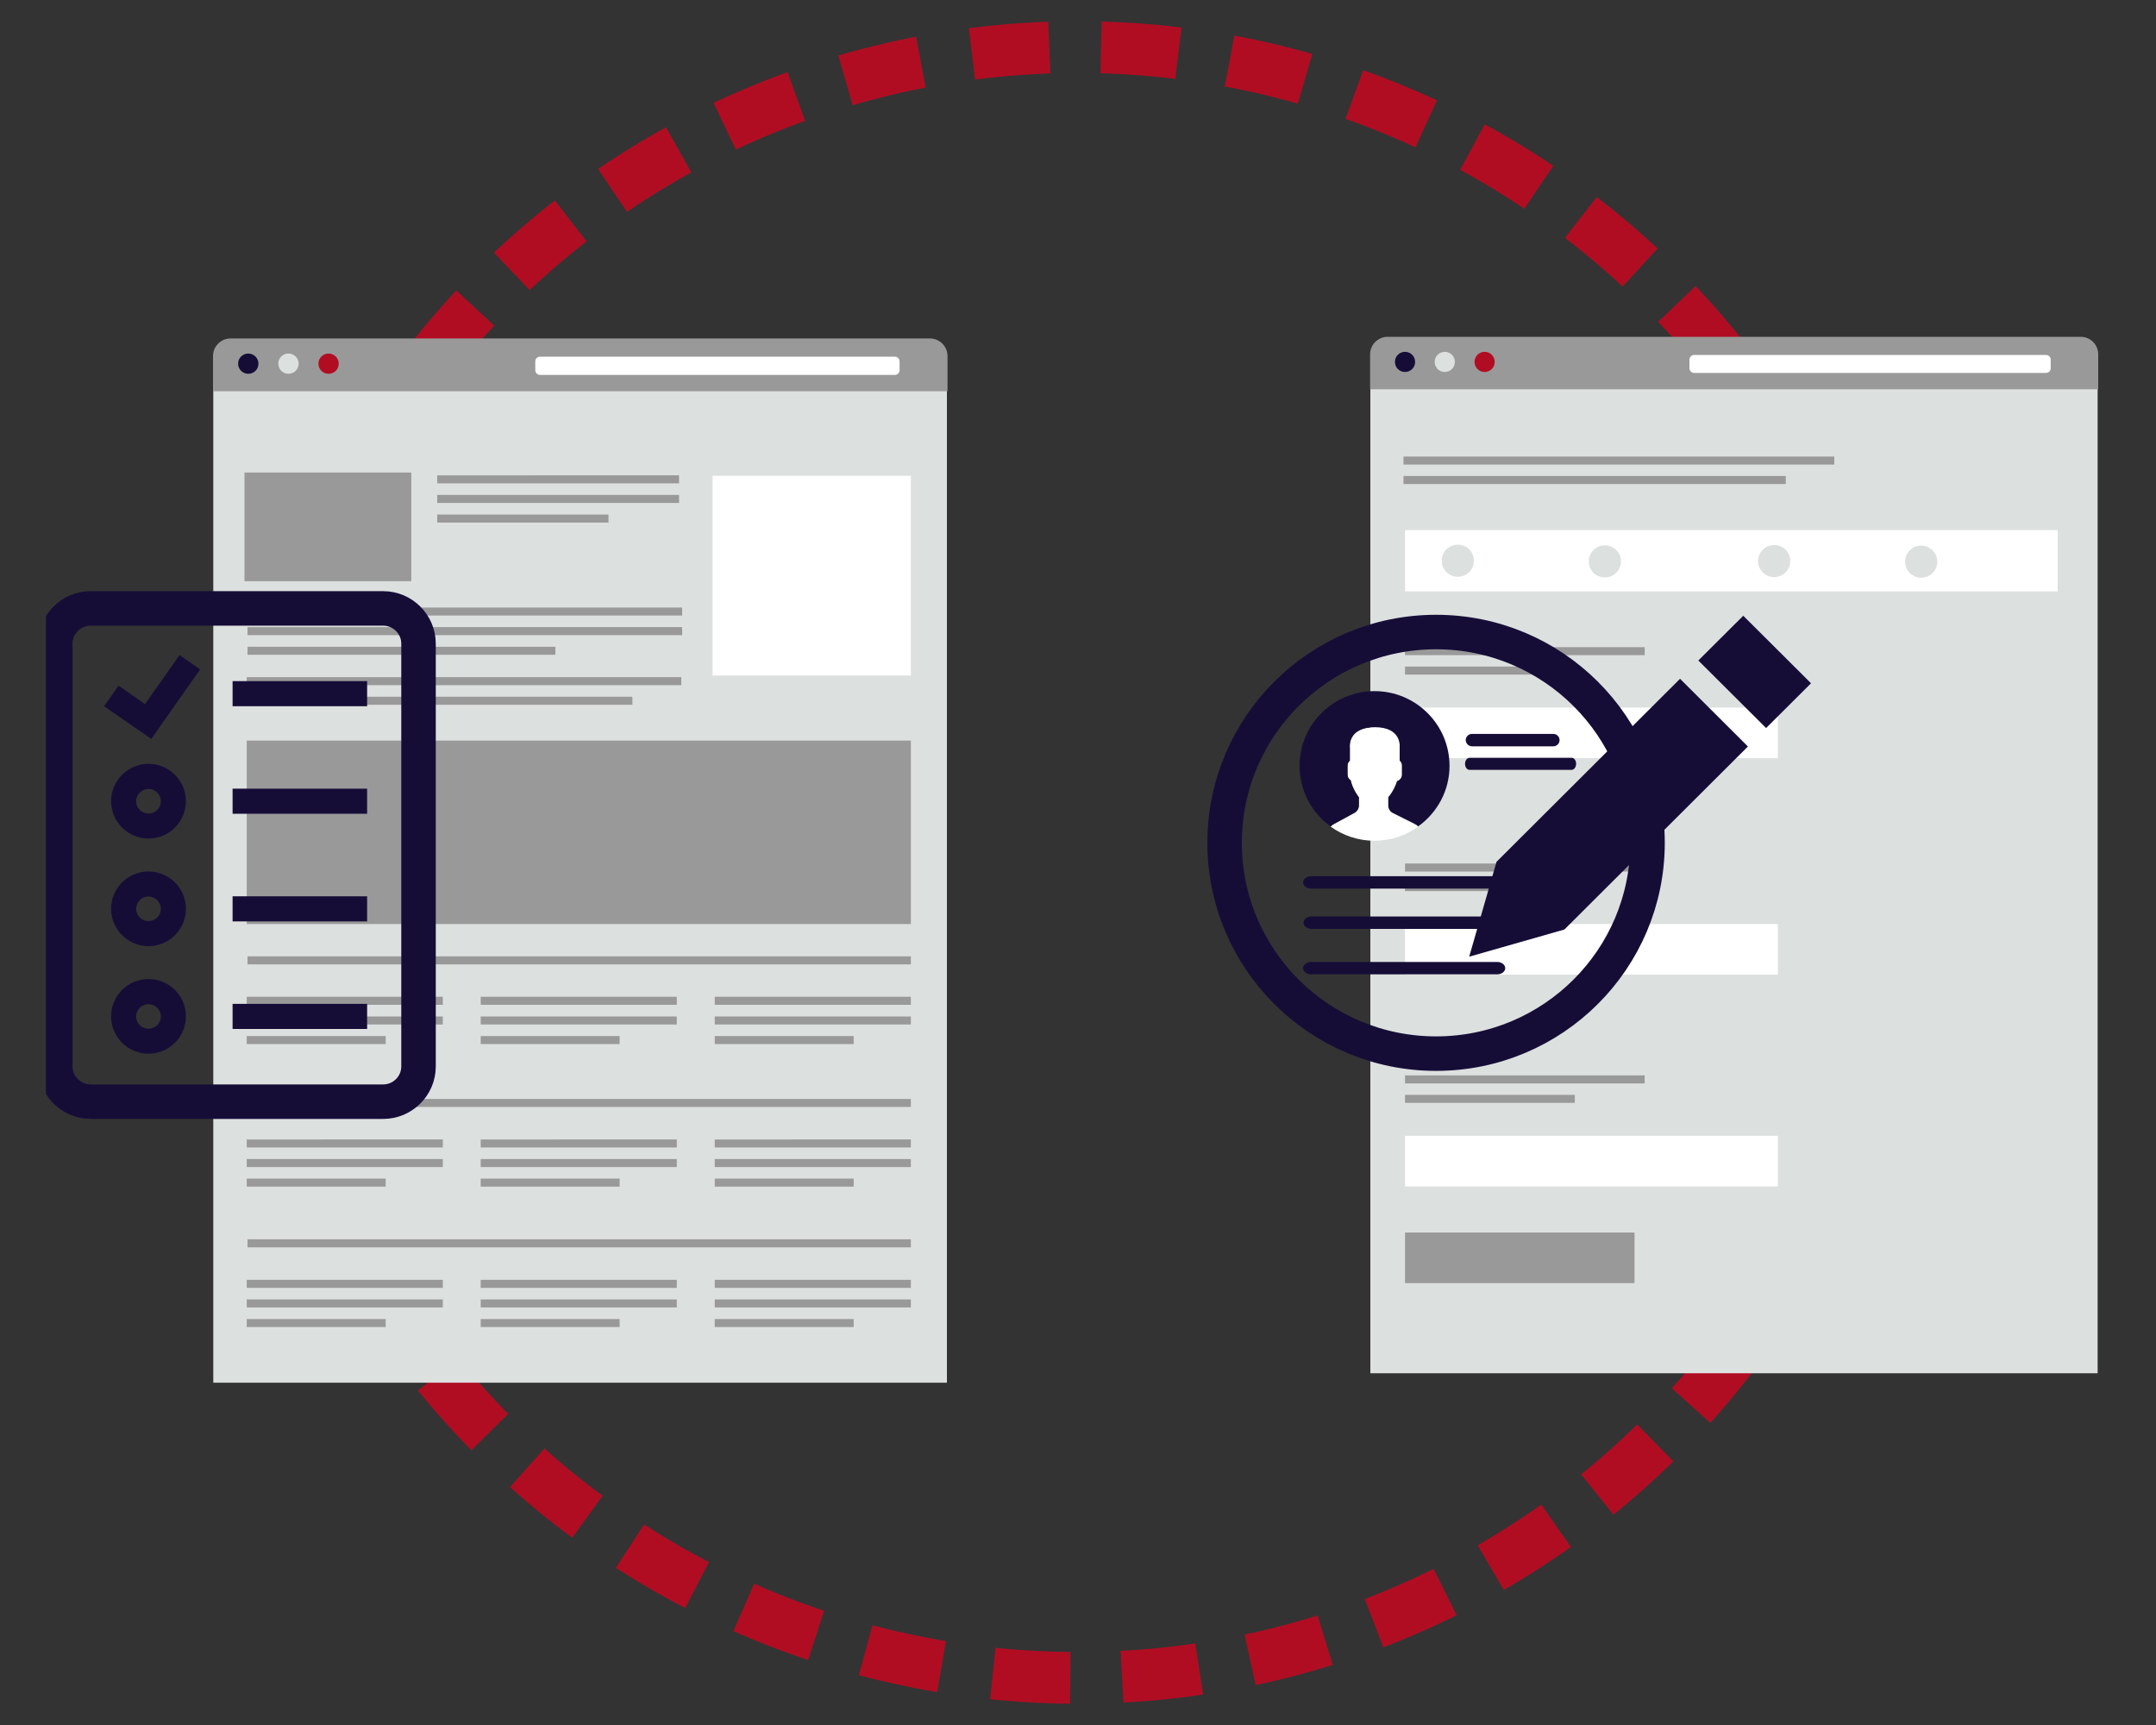 <?xml version="1.0" encoding="utf-8"?>
<!-- Generator: Adobe Illustrator 21.0.2, SVG Export Plug-In . SVG Version: 6.00 Build 0)  -->
<svg version="1.1" id="Layer_6" xmlns="http://www.w3.org/2000/svg" xmlns:xlink="http://www.w3.org/1999/xlink" x="0px" y="0px"
	 width="250px" height="200px" viewBox="0 0 250 200" style="enable-background:new 0 0 250 200;" xml:space="preserve">
<rect x="0" y="0" width="250" height="200" fill="#333333" stroke="none"/>
<style type="text/css">
	.st0{fill:none;stroke:#B00D23;stroke-width:6;stroke-miterlimit:10;stroke-dasharray:9,6;}
	.st1{clip-path:url(#SVGID_2_);}
	.st2{clip-path:url(#SVGID_4_);fill:#DCE0DF;}
	.st3{clip-path:url(#SVGID_6_);}
	.st4{clip-path:url(#SVGID_8_);enable-background:new    ;}
	.st5{clip-path:url(#SVGID_10_);}
	.st6{clip-path:url(#SVGID_12_);}
	.st7{clip-path:url(#SVGID_14_);fill:#999999;}
	.st8{clip-path:url(#SVGID_16_);}
	.st9{clip-path:url(#SVGID_18_);fill:#FFFFFF;}
	.st10{clip-path:url(#SVGID_20_);}
	.st11{clip-path:url(#SVGID_22_);fill:#160D37;}
	.st12{clip-path:url(#SVGID_24_);}
	.st13{clip-path:url(#SVGID_26_);fill:#DCE0DF;}
	.st14{clip-path:url(#SVGID_28_);}
	.st15{clip-path:url(#SVGID_30_);fill:#B00D23;}
	.st16{clip-path:url(#SVGID_32_);}
	.st17{clip-path:url(#SVGID_34_);enable-background:new    ;}
	.st18{clip-path:url(#SVGID_36_);}
	.st19{clip-path:url(#SVGID_38_);}
	.st20{clip-path:url(#SVGID_40_);fill:#999999;}
	.st21{clip-path:url(#SVGID_42_);}
	.st22{clip-path:url(#SVGID_44_);fill:#999999;}
	.st23{clip-path:url(#SVGID_46_);}
	.st24{clip-path:url(#SVGID_48_);fill:#999999;}
	.st25{clip-path:url(#SVGID_50_);}
	.st26{clip-path:url(#SVGID_52_);fill:#FFFFFF;}
	.st27{clip-path:url(#SVGID_54_);}
	.st28{clip-path:url(#SVGID_56_);fill:#999999;}
	.st29{clip-path:url(#SVGID_58_);}
	.st30{clip-path:url(#SVGID_60_);fill:#999999;}
	.st31{clip-path:url(#SVGID_62_);}
	.st32{clip-path:url(#SVGID_64_);fill:#999999;}
	.st33{clip-path:url(#SVGID_66_);}
	.st34{clip-path:url(#SVGID_68_);fill:#999999;}
	.st35{clip-path:url(#SVGID_70_);}
	.st36{clip-path:url(#SVGID_72_);fill:#999999;}
	.st37{clip-path:url(#SVGID_74_);}
	.st38{clip-path:url(#SVGID_76_);fill:#999999;}
	.st39{clip-path:url(#SVGID_78_);}
	.st40{clip-path:url(#SVGID_80_);fill:#999999;}
	.st41{clip-path:url(#SVGID_82_);}
	.st42{clip-path:url(#SVGID_84_);fill:#999999;}
	.st43{clip-path:url(#SVGID_86_);}
	.st44{clip-path:url(#SVGID_88_);fill:#999999;}
	.st45{clip-path:url(#SVGID_90_);}
	.st46{clip-path:url(#SVGID_92_);fill:#999999;}
	.st47{clip-path:url(#SVGID_94_);}
	.st48{clip-path:url(#SVGID_96_);fill:#999999;}
	.st49{clip-path:url(#SVGID_98_);}
	.st50{clip-path:url(#SVGID_100_);fill:#999999;}
	.st51{clip-path:url(#SVGID_102_);}
	.st52{clip-path:url(#SVGID_104_);fill:#999999;}
	.st53{clip-path:url(#SVGID_106_);}
	.st54{clip-path:url(#SVGID_108_);fill:#999999;}
	.st55{clip-path:url(#SVGID_110_);fill:none;stroke:#160D37;stroke-width:4;stroke-miterlimit:10;}
	.st56{clip-path:url(#SVGID_112_);}
	.st57{clip-path:url(#SVGID_114_);fill:#160D37;}
	.st58{clip-path:url(#SVGID_116_);fill:none;stroke:#160D37;stroke-miterlimit:10;}
	.st59{clip-path:url(#SVGID_118_);}
	.st60{clip-path:url(#SVGID_120_);fill:#160D37;}
	.st61{clip-path:url(#SVGID_122_);fill:none;stroke:#160D37;stroke-miterlimit:10;}
	.st62{clip-path:url(#SVGID_124_);}
	.st63{clip-path:url(#SVGID_126_);fill:#160D37;}
	.st64{clip-path:url(#SVGID_128_);fill:none;stroke:#160D37;stroke-miterlimit:10;}
	.st65{clip-path:url(#SVGID_130_);}
	.st66{clip-path:url(#SVGID_132_);fill:#160D37;}
	.st67{clip-path:url(#SVGID_134_);fill:none;stroke:#160D37;stroke-miterlimit:10;}
	.st68{clip-path:url(#SVGID_136_);}
	.st69{clip-path:url(#SVGID_138_);fill:#160D37;}
	.st70{clip-path:url(#SVGID_140_);fill:none;stroke:#160D37;stroke-miterlimit:10;}
	.st71{clip-path:url(#SVGID_142_);}
	.st72{clip-path:url(#SVGID_144_);fill:#160D37;}
	.st73{clip-path:url(#SVGID_146_);fill:none;stroke:#160D37;stroke-miterlimit:10;}
	.st74{clip-path:url(#SVGID_148_);}
	.st75{clip-path:url(#SVGID_150_);fill:#160D37;}
	.st76{clip-path:url(#SVGID_152_);fill:none;stroke:#160D37;stroke-miterlimit:10;}
	.st77{clip-path:url(#SVGID_154_);}
	.st78{clip-path:url(#SVGID_156_);fill:#160D37;}
	.st79{clip-path:url(#SVGID_158_);fill:none;stroke:#160D37;stroke-miterlimit:10;}
	.st80{clip-path:url(#SVGID_160_);}
	.st81{clip-path:url(#SVGID_162_);fill:#DCE0DF;}
	.st82{clip-path:url(#SVGID_164_);}
	.st83{clip-path:url(#SVGID_166_);enable-background:new    ;}
	.st84{clip-path:url(#SVGID_168_);}
	.st85{clip-path:url(#SVGID_170_);}
	.st86{clip-path:url(#SVGID_172_);fill:#999999;}
	.st87{clip-path:url(#SVGID_174_);}
	.st88{clip-path:url(#SVGID_176_);fill:#FFFFFF;}
	.st89{clip-path:url(#SVGID_178_);}
	.st90{clip-path:url(#SVGID_180_);fill:#160D37;}
	.st91{clip-path:url(#SVGID_182_);}
	.st92{clip-path:url(#SVGID_184_);fill:#DCE0DF;}
	.st93{clip-path:url(#SVGID_186_);}
	.st94{clip-path:url(#SVGID_188_);fill:#B00D23;}
	.st95{clip-path:url(#SVGID_190_);}
	.st96{clip-path:url(#SVGID_192_);fill:#999999;}
	.st97{clip-path:url(#SVGID_194_);}
	.st98{clip-path:url(#SVGID_196_);fill:#999999;}
	.st99{clip-path:url(#SVGID_198_);}
	.st100{clip-path:url(#SVGID_200_);fill:#FFFFFF;}
	.st101{clip-path:url(#SVGID_202_);}
	.st102{clip-path:url(#SVGID_204_);fill:#DCE0DF;}
	.st103{clip-path:url(#SVGID_206_);}
	.st104{clip-path:url(#SVGID_208_);fill:#DCE0DF;}
	.st105{clip-path:url(#SVGID_210_);}
	.st106{clip-path:url(#SVGID_212_);fill:#DCE0DF;}
	.st107{clip-path:url(#SVGID_214_);}
	.st108{clip-path:url(#SVGID_216_);fill:#DCE0DF;}
	.st109{clip-path:url(#SVGID_218_);}
	.st110{clip-path:url(#SVGID_220_);fill:#FFFFFF;}
	.st111{clip-path:url(#SVGID_222_);}
	.st112{clip-path:url(#SVGID_224_);fill:#999999;}
	.st113{clip-path:url(#SVGID_226_);}
	.st114{clip-path:url(#SVGID_228_);fill:#FFFFFF;}
	.st115{clip-path:url(#SVGID_230_);}
	.st116{clip-path:url(#SVGID_232_);fill:#999999;}
	.st117{clip-path:url(#SVGID_234_);}
	.st118{clip-path:url(#SVGID_236_);fill:#FFFFFF;}
	.st119{clip-path:url(#SVGID_238_);}
	.st120{clip-path:url(#SVGID_240_);fill:#999999;}
	.st121{clip-path:url(#SVGID_242_);}
	.st122{clip-path:url(#SVGID_244_);fill:#160D37;}
	.st123{clip-path:url(#SVGID_246_);}
	.st124{clip-path:url(#SVGID_248_);fill:#160D37;}
	.st125{clip-path:url(#SVGID_250_);}
	.st126{clip-path:url(#SVGID_252_);fill:#FFFFFF;}
	.st127{clip-path:url(#SVGID_254_);}
	.st128{clip-path:url(#SVGID_256_);fill:#160D37;}
	.st129{clip-path:url(#SVGID_258_);}
	.st130{clip-path:url(#SVGID_260_);fill:#160D37;}
	.st131{clip-path:url(#SVGID_262_);}
	.st132{clip-path:url(#SVGID_264_);fill:#160D37;}
	.st133{clip-path:url(#SVGID_266_);}
	.st134{clip-path:url(#SVGID_268_);fill:#160D37;}
	.st135{fill:none;stroke:#160D37;stroke-width:4;stroke-miterlimit:10;}
	.st136{clip-path:url(#SVGID_270_);}
	.st137{clip-path:url(#SVGID_272_);fill:#160D37;}
	.st138{clip-path:url(#SVGID_274_);}
	.st139{clip-path:url(#SVGID_276_);fill:#160D37;}
</style>
<ellipse class="st0" cx="125" cy="100" rx="95.31" ry="94.54"/>
<g>
	<defs>
		<rect id="SVGID_1_" x="24.73" y="45.16" width="85.07" height="115.15"/>
	</defs>
	<clipPath id="SVGID_2_">
		<use xlink:href="#SVGID_1_"  style="overflow:visible;"/>
	</clipPath>
	<g class="st1">
		<defs>
			<rect id="SVGID_3_" x="-55.81" y="-1899.98" width="363.92" height="4710.64"/>
		</defs>
		<clipPath id="SVGID_4_">
			<use xlink:href="#SVGID_3_"  style="overflow:visible;"/>
		</clipPath>
		<rect x="19.88" y="40.31" class="st2" width="94.77" height="124.86"/>
	</g>
</g>
<g>
	<defs>
		<rect id="SVGID_5_" x="24.7" y="39.24" width="85.17" height="6.12"/>
	</defs>
	<clipPath id="SVGID_6_">
		<use xlink:href="#SVGID_5_"  style="overflow:visible;"/>
	</clipPath>
	<g class="st3">
		<defs>
			<rect id="SVGID_7_" x="-55.81" y="-1899.98" width="363.92" height="4710.64"/>
		</defs>
		<clipPath id="SVGID_8_">
			<use xlink:href="#SVGID_7_"  style="overflow:visible;"/>
		</clipPath>
		<g class="st4">
			<g>
				<defs>
					<rect id="SVGID_9_" x="23.77" y="39.01" width="86.37" height="6.79"/>
				</defs>
				<clipPath id="SVGID_10_">
					<use xlink:href="#SVGID_9_"  style="overflow:visible;"/>
				</clipPath>
				<g class="st5">
					<defs>
						<path id="SVGID_11_" d="M26.75,39.24h81.07c1.13,0,2.05,0.92,2.05,2.04v4.08H24.7v-4.08C24.7,40.15,25.62,39.24,26.75,39.24"
							/>
					</defs>
					<clipPath id="SVGID_12_">
						<use xlink:href="#SVGID_11_"  style="overflow:visible;"/>
					</clipPath>
					<g class="st6">
						<defs>
							<rect id="SVGID_13_" x="23.77" y="39.01" width="86.37" height="6.79"/>
						</defs>
						<clipPath id="SVGID_14_">
							<use xlink:href="#SVGID_13_"  style="overflow:visible;"/>
						</clipPath>
						<rect x="19.85" y="34.38" class="st7" width="94.88" height="15.83"/>
					</g>
				</g>
			</g>
		</g>
	</g>
</g>
<g>
	<defs>
		<path id="SVGID_15_" d="M62.62,41.35h41.14c0.3,0,0.55,0.25,0.55,0.55v1.02c0,0.3-0.25,0.55-0.55,0.55H62.62
			c-0.3,0-0.55-0.25-0.55-0.55V41.9C62.07,41.59,62.32,41.35,62.62,41.35"/>
	</defs>
	<clipPath id="SVGID_16_">
		<use xlink:href="#SVGID_15_"  style="overflow:visible;"/>
	</clipPath>
	<g class="st8">
		<defs>
			<rect id="SVGID_17_" x="-55.81" y="-1899.98" width="363.92" height="4710.64"/>
		</defs>
		<clipPath id="SVGID_18_">
			<use xlink:href="#SVGID_17_"  style="overflow:visible;"/>
		</clipPath>
		<rect x="57.22" y="36.5" class="st9" width="51.95" height="11.82"/>
	</g>
</g>
<g>
	<defs>
		<path id="SVGID_19_" d="M28.79,40.99c0.65,0,1.18,0.53,1.18,1.18c0,0.65-0.53,1.17-1.18,1.17c-0.65,0-1.18-0.53-1.18-1.17
			C27.61,41.51,28.14,40.99,28.79,40.99"/>
	</defs>
	<clipPath id="SVGID_20_">
		<use xlink:href="#SVGID_19_"  style="overflow:visible;"/>
	</clipPath>
	<g class="st10">
		<defs>
			<rect id="SVGID_21_" x="-55.81" y="-1899.98" width="363.92" height="4710.64"/>
		</defs>
		<clipPath id="SVGID_22_">
			<use xlink:href="#SVGID_21_"  style="overflow:visible;"/>
		</clipPath>
		<rect x="22.76" y="36.13" class="st11" width="12.06" height="12.05"/>
	</g>
</g>
<g>
	<defs>
		<path id="SVGID_23_" d="M33.45,40.99c0.65,0,1.18,0.53,1.18,1.18c0,0.65-0.53,1.17-1.18,1.17c-0.65,0-1.18-0.53-1.18-1.17
			C32.27,41.51,32.79,40.99,33.45,40.99"/>
	</defs>
	<clipPath id="SVGID_24_">
		<use xlink:href="#SVGID_23_"  style="overflow:visible;"/>
	</clipPath>
	<g class="st12">
		<defs>
			<rect id="SVGID_25_" x="-55.81" y="-1899.98" width="363.92" height="4710.64"/>
		</defs>
		<clipPath id="SVGID_26_">
			<use xlink:href="#SVGID_25_"  style="overflow:visible;"/>
		</clipPath>
		<rect x="27.41" y="36.13" class="st13" width="12.06" height="12.05"/>
	</g>
</g>
<g>
	<defs>
		<path id="SVGID_27_" d="M38.1,40.99c0.65,0,1.18,0.53,1.18,1.18c0,0.65-0.53,1.17-1.18,1.17c-0.65,0-1.18-0.53-1.18-1.17
			C36.92,41.51,37.45,40.99,38.1,40.99"/>
	</defs>
	<clipPath id="SVGID_28_">
		<use xlink:href="#SVGID_27_"  style="overflow:visible;"/>
	</clipPath>
	<g class="st14">
		<defs>
			<rect id="SVGID_29_" x="-55.81" y="-1899.98" width="363.92" height="4710.64"/>
		</defs>
		<clipPath id="SVGID_30_">
			<use xlink:href="#SVGID_29_"  style="overflow:visible;"/>
		</clipPath>
		<rect x="32.07" y="36.13" class="st15" width="12.06" height="12.05"/>
	</g>
</g>
<g>
	<defs>
		<rect id="SVGID_31_" x="5.33" y="39.24" width="104.54" height="121.08"/>
	</defs>
	<clipPath id="SVGID_32_">
		<use xlink:href="#SVGID_31_"  style="overflow:visible;"/>
	</clipPath>
	<g class="st16">
		<defs>
			<rect id="SVGID_33_" x="-55.81" y="-1899.98" width="363.92" height="4710.64"/>
		</defs>
		<clipPath id="SVGID_34_">
			<use xlink:href="#SVGID_33_"  style="overflow:visible;"/>
		</clipPath>
		<g class="st17">
			<g>
				<defs>
					<rect id="SVGID_35_" x="5.33" y="50.65" width="100.93" height="103.84"/>
				</defs>
				<clipPath id="SVGID_36_">
					<use xlink:href="#SVGID_35_"  style="overflow:visible;"/>
				</clipPath>
				<g class="st18">
					<defs>
						<path id="SVGID_37_" d="M28.7,71.37H79.1v-0.93H28.7V71.37z M28.7,75.92h35.7v-0.93H28.7V75.92z M28.7,73.64H79.1v-0.93H28.7
							V73.64z"/>
					</defs>
					<clipPath id="SVGID_38_">
						<use xlink:href="#SVGID_37_"  style="overflow:visible;"/>
					</clipPath>
					<g class="st19">
						<defs>
							<rect id="SVGID_39_" x="5.33" y="39.01" width="104.81" height="121.31"/>
						</defs>
						<clipPath id="SVGID_40_">
							<use xlink:href="#SVGID_39_"  style="overflow:visible;"/>
						</clipPath>
						<rect x="23.85" y="65.58" class="st20" width="60.1" height="15.18"/>
					</g>
				</g>
				<g class="st18">
					<defs>
						<rect id="SVGID_41_" x="28.35" y="54.79" width="19.34" height="12.6"/>
					</defs>
					<clipPath id="SVGID_42_">
						<use xlink:href="#SVGID_41_"  style="overflow:visible;"/>
					</clipPath>
					<g class="st21">
						<defs>
							<rect id="SVGID_43_" x="5.33" y="39.01" width="104.81" height="121.31"/>
						</defs>
						<clipPath id="SVGID_44_">
							<use xlink:href="#SVGID_43_"  style="overflow:visible;"/>
						</clipPath>
						<rect x="23.5" y="49.94" class="st22" width="29.05" height="22.3"/>
					</g>
				</g>
				<g class="st18">
					<defs>
						<path id="SVGID_45_" d="M50.7,56.04h28.04v-0.93H50.7V56.04z M50.7,60.59h19.86v-0.93H50.7V60.59z M50.7,58.31h28.04v-0.93
							H50.7V58.31z"/>
					</defs>
					<clipPath id="SVGID_46_">
						<use xlink:href="#SVGID_45_"  style="overflow:visible;"/>
					</clipPath>
					<g class="st23">
						<defs>
							<rect id="SVGID_47_" x="5.33" y="39.01" width="104.81" height="121.31"/>
						</defs>
						<clipPath id="SVGID_48_">
							<use xlink:href="#SVGID_47_"  style="overflow:visible;"/>
						</clipPath>
						<rect x="45.85" y="50.25" class="st24" width="37.74" height="15.18"/>
					</g>
				</g>
				<g class="st18">
					<defs>
						<rect id="SVGID_49_" x="82.63" y="55.17" width="22.99" height="23.15"/>
					</defs>
					<clipPath id="SVGID_50_">
						<use xlink:href="#SVGID_49_"  style="overflow:visible;"/>
					</clipPath>
					<g class="st25">
						<defs>
							<rect id="SVGID_51_" x="5.33" y="39.01" width="104.81" height="121.31"/>
						</defs>
						<clipPath id="SVGID_52_">
							<use xlink:href="#SVGID_51_"  style="overflow:visible;"/>
						</clipPath>
						<rect x="77.78" y="50.32" class="st26" width="32.7" height="32.85"/>
					</g>
				</g>
				<g class="st18">
					<defs>
						<path id="SVGID_53_" d="M28.61,79.44H79v-0.93H28.61V79.44z M28.61,81.71h44.72v-0.93H28.61V81.71z"/>
					</defs>
					<clipPath id="SVGID_54_">
						<use xlink:href="#SVGID_53_"  style="overflow:visible;"/>
					</clipPath>
					<g class="st27">
						<defs>
							<rect id="SVGID_55_" x="5.33" y="39.01" width="104.81" height="121.31"/>
						</defs>
						<clipPath id="SVGID_56_">
							<use xlink:href="#SVGID_55_"  style="overflow:visible;"/>
						</clipPath>
						<rect x="23.76" y="73.65" class="st28" width="60.1" height="12.91"/>
					</g>
				</g>
				<g class="st18">
					<defs>
						<rect id="SVGID_57_" x="28.61" y="85.87" width="77.01" height="21.26"/>
					</defs>
					<clipPath id="SVGID_58_">
						<use xlink:href="#SVGID_57_"  style="overflow:visible;"/>
					</clipPath>
					<g class="st29">
						<defs>
							<rect id="SVGID_59_" x="5.33" y="39.01" width="104.81" height="121.31"/>
						</defs>
						<clipPath id="SVGID_60_">
							<use xlink:href="#SVGID_59_"  style="overflow:visible;"/>
						</clipPath>
						<rect x="23.76" y="81.01" class="st30" width="86.72" height="30.96"/>
					</g>
				</g>
				<g class="st18">
					<defs>
						<rect id="SVGID_61_" x="28.7" y="110.88" width="76.92" height="0.93"/>
					</defs>
					<clipPath id="SVGID_62_">
						<use xlink:href="#SVGID_61_"  style="overflow:visible;"/>
					</clipPath>
					<g class="st31">
						<defs>
							<rect id="SVGID_63_" x="5.33" y="39.01" width="104.81" height="121.31"/>
						</defs>
						<clipPath id="SVGID_64_">
							<use xlink:href="#SVGID_63_"  style="overflow:visible;"/>
						</clipPath>
						<rect x="23.85" y="106.03" class="st32" width="86.63" height="10.64"/>
					</g>
				</g>
				<g class="st18">
					<defs>
						<path id="SVGID_65_" d="M28.61,116.5h22.74v-0.93H28.61V116.5z M28.61,121.05h16.11v-0.93H28.61V121.05z M28.61,118.78h22.74
							v-0.93H28.61V118.78z"/>
					</defs>
					<clipPath id="SVGID_66_">
						<use xlink:href="#SVGID_65_"  style="overflow:visible;"/>
					</clipPath>
					<g class="st33">
						<defs>
							<rect id="SVGID_67_" x="5.33" y="39.01" width="104.81" height="121.31"/>
						</defs>
						<clipPath id="SVGID_68_">
							<use xlink:href="#SVGID_67_"  style="overflow:visible;"/>
						</clipPath>
						<rect x="23.76" y="110.72" class="st34" width="32.45" height="15.19"/>
					</g>
				</g>
				<g class="st18">
					<defs>
						<path id="SVGID_69_" d="M55.74,116.5h22.74v-0.93H55.74V116.5z M55.74,121.05h16.11v-0.93H55.74V121.05z M55.74,118.78h22.74
							v-0.93H55.74V118.78z"/>
					</defs>
					<clipPath id="SVGID_70_">
						<use xlink:href="#SVGID_69_"  style="overflow:visible;"/>
					</clipPath>
					<g class="st35">
						<defs>
							<rect id="SVGID_71_" x="5.33" y="39.01" width="104.81" height="121.31"/>
						</defs>
						<clipPath id="SVGID_72_">
							<use xlink:href="#SVGID_71_"  style="overflow:visible;"/>
						</clipPath>
						<rect x="50.89" y="110.72" class="st36" width="32.44" height="15.19"/>
					</g>
				</g>
				<g class="st18">
					<defs>
						<path id="SVGID_73_" d="M82.88,116.5h22.74v-0.93H82.88V116.5z M82.88,121.05h16.11v-0.93H82.88V121.05z M82.88,118.78h22.74
							v-0.93H82.88V118.78z"/>
					</defs>
					<clipPath id="SVGID_74_">
						<use xlink:href="#SVGID_73_"  style="overflow:visible;"/>
					</clipPath>
					<g class="st37">
						<defs>
							<rect id="SVGID_75_" x="5.33" y="39.01" width="104.81" height="121.31"/>
						</defs>
						<clipPath id="SVGID_76_">
							<use xlink:href="#SVGID_75_"  style="overflow:visible;"/>
						</clipPath>
						<rect x="78.03" y="110.72" class="st38" width="32.45" height="15.19"/>
					</g>
				</g>
				<g class="st18">
					<defs>
						<rect id="SVGID_77_" x="28.7" y="127.41" width="76.92" height="0.93"/>
					</defs>
					<clipPath id="SVGID_78_">
						<use xlink:href="#SVGID_77_"  style="overflow:visible;"/>
					</clipPath>
					<g class="st39">
						<defs>
							<rect id="SVGID_79_" x="5.33" y="39.01" width="104.81" height="121.31"/>
						</defs>
						<clipPath id="SVGID_80_">
							<use xlink:href="#SVGID_79_"  style="overflow:visible;"/>
						</clipPath>
						<rect x="23.85" y="122.56" class="st40" width="86.63" height="10.64"/>
					</g>
				</g>
				<g class="st18">
					<defs>
						<path id="SVGID_81_" d="M28.61,133.04h22.74v-0.93H28.61V133.04z M28.61,137.58h16.11v-0.93H28.61V137.58z M28.61,135.31
							h22.74v-0.93H28.61V135.31z"/>
					</defs>
					<clipPath id="SVGID_82_">
						<use xlink:href="#SVGID_81_"  style="overflow:visible;"/>
					</clipPath>
					<g class="st41">
						<defs>
							<rect id="SVGID_83_" x="5.33" y="39.01" width="104.81" height="121.31"/>
						</defs>
						<clipPath id="SVGID_84_">
							<use xlink:href="#SVGID_83_"  style="overflow:visible;"/>
						</clipPath>
						<rect x="23.76" y="127.25" class="st42" width="32.45" height="15.18"/>
					</g>
				</g>
				<g class="st18">
					<defs>
						<path id="SVGID_85_" d="M55.74,133.04h22.74v-0.93H55.74V133.04z M55.74,137.58h16.11v-0.93H55.74V137.58z M55.74,135.31
							h22.74v-0.93H55.74V135.31z"/>
					</defs>
					<clipPath id="SVGID_86_">
						<use xlink:href="#SVGID_85_"  style="overflow:visible;"/>
					</clipPath>
					<g class="st43">
						<defs>
							<rect id="SVGID_87_" x="5.33" y="39.01" width="104.81" height="121.31"/>
						</defs>
						<clipPath id="SVGID_88_">
							<use xlink:href="#SVGID_87_"  style="overflow:visible;"/>
						</clipPath>
						<rect x="50.89" y="127.25" class="st44" width="32.44" height="15.18"/>
					</g>
				</g>
				<g class="st18">
					<defs>
						<path id="SVGID_89_" d="M82.88,133.04h22.74v-0.93H82.88V133.04z M82.88,137.58h16.11v-0.93H82.88V137.58z M82.88,135.31
							h22.74v-0.93H82.88V135.31z"/>
					</defs>
					<clipPath id="SVGID_90_">
						<use xlink:href="#SVGID_89_"  style="overflow:visible;"/>
					</clipPath>
					<g class="st45">
						<defs>
							<rect id="SVGID_91_" x="5.33" y="39.01" width="104.81" height="121.31"/>
						</defs>
						<clipPath id="SVGID_92_">
							<use xlink:href="#SVGID_91_"  style="overflow:visible;"/>
						</clipPath>
						<rect x="78.03" y="127.25" class="st46" width="32.45" height="15.18"/>
					</g>
				</g>
				<g class="st18">
					<defs>
						<rect id="SVGID_93_" x="28.7" y="143.69" width="76.92" height="0.93"/>
					</defs>
					<clipPath id="SVGID_94_">
						<use xlink:href="#SVGID_93_"  style="overflow:visible;"/>
					</clipPath>
					<g class="st47">
						<defs>
							<rect id="SVGID_95_" x="5.33" y="39.01" width="104.81" height="121.31"/>
						</defs>
						<clipPath id="SVGID_96_">
							<use xlink:href="#SVGID_95_"  style="overflow:visible;"/>
						</clipPath>
						<rect x="23.85" y="138.84" class="st48" width="86.63" height="10.64"/>
					</g>
				</g>
				<g class="st18">
					<defs>
						<path id="SVGID_97_" d="M28.61,149.32h22.74v-0.93H28.61V149.32z M28.61,153.86h16.11v-0.93H28.61V153.86z M28.61,151.59
							h22.74v-0.93H28.61V151.59z"/>
					</defs>
					<clipPath id="SVGID_98_">
						<use xlink:href="#SVGID_97_"  style="overflow:visible;"/>
					</clipPath>
					<g class="st49">
						<defs>
							<rect id="SVGID_99_" x="5.33" y="39.01" width="104.81" height="121.31"/>
						</defs>
						<clipPath id="SVGID_100_">
							<use xlink:href="#SVGID_99_"  style="overflow:visible;"/>
						</clipPath>
						<rect x="23.76" y="143.53" class="st50" width="32.45" height="15.18"/>
					</g>
				</g>
				<g class="st18">
					<defs>
						<path id="SVGID_101_" d="M55.74,149.32h22.74v-0.93H55.74V149.32z M55.74,153.86h16.11v-0.93H55.74V153.86z M55.74,151.59
							h22.74v-0.93H55.74V151.59z"/>
					</defs>
					<clipPath id="SVGID_102_">
						<use xlink:href="#SVGID_101_"  style="overflow:visible;"/>
					</clipPath>
					<g class="st51">
						<defs>
							<rect id="SVGID_103_" x="5.33" y="39.01" width="104.81" height="121.31"/>
						</defs>
						<clipPath id="SVGID_104_">
							<use xlink:href="#SVGID_103_"  style="overflow:visible;"/>
						</clipPath>
						<rect x="50.89" y="143.53" class="st52" width="32.44" height="15.18"/>
					</g>
				</g>
				<g class="st18">
					<defs>
						<path id="SVGID_105_" d="M82.88,149.32h22.74v-0.93H82.88V149.32z M82.88,153.86h16.11v-0.93H82.88V153.86z M82.88,151.59
							h22.74v-0.93H82.88V151.59z"/>
					</defs>
					<clipPath id="SVGID_106_">
						<use xlink:href="#SVGID_105_"  style="overflow:visible;"/>
					</clipPath>
					<g class="st53">
						<defs>
							<rect id="SVGID_107_" x="5.33" y="39.01" width="104.81" height="121.31"/>
						</defs>
						<clipPath id="SVGID_108_">
							<use xlink:href="#SVGID_107_"  style="overflow:visible;"/>
						</clipPath>
						<rect x="78.03" y="143.53" class="st54" width="32.45" height="15.18"/>
					</g>
				</g>
				<g class="st18">
					<defs>
						<rect id="SVGID_109_" x="5.33" y="39.01" width="104.81" height="121.31"/>
					</defs>
					<clipPath id="SVGID_110_">
						<use xlink:href="#SVGID_109_"  style="overflow:visible;"/>
					</clipPath>
					<path class="st55" d="M44.44,127.73H10.51c-2.25,0-4.1-1.84-4.1-4.08V74.62c0-2.24,1.85-4.08,4.1-4.08h33.92
						c2.25,0,4.1,1.84,4.1,4.08v49.03C48.53,125.89,46.69,127.73,44.44,127.73z"/>
				</g>
				<g class="st18">
					<defs>
						<polygon id="SVGID_111_" points="17.42,84.98 12.77,81.76 13.87,80.19 16.94,82.33 20.94,76.64 22.51,77.73 						"/>
					</defs>
					<clipPath id="SVGID_112_">
						<use xlink:href="#SVGID_111_"  style="overflow:visible;"/>
					</clipPath>
					<g class="st56">
						<defs>
							<rect id="SVGID_113_" x="5.33" y="39.01" width="104.81" height="121.31"/>
						</defs>
						<clipPath id="SVGID_114_">
							<use xlink:href="#SVGID_113_"  style="overflow:visible;"/>
						</clipPath>
						<rect x="7.92" y="71.79" class="st57" width="19.44" height="18.04"/>
					</g>
				</g>
				<g class="st18">
					<defs>
						<rect id="SVGID_115_" x="5.33" y="39.01" width="104.81" height="121.31"/>
					</defs>
					<clipPath id="SVGID_116_">
						<use xlink:href="#SVGID_115_"  style="overflow:visible;"/>
					</clipPath>
					<polygon class="st58" points="17.42,84.98 12.77,81.76 13.87,80.19 16.94,82.33 20.94,76.64 22.51,77.73 					"/>
				</g>
				<g class="st18">
					<defs>
						<rect id="SVGID_117_" x="27.47" y="79.47" width="14.6" height="1.91"/>
					</defs>
					<clipPath id="SVGID_118_">
						<use xlink:href="#SVGID_117_"  style="overflow:visible;"/>
					</clipPath>
					<g class="st59">
						<defs>
							<rect id="SVGID_119_" x="5.33" y="39.01" width="104.81" height="121.31"/>
						</defs>
						<clipPath id="SVGID_120_">
							<use xlink:href="#SVGID_119_"  style="overflow:visible;"/>
						</clipPath>
						<rect x="22.62" y="74.62" class="st60" width="24.3" height="11.61"/>
					</g>
				</g>
				<g class="st18">
					<defs>
						<rect id="SVGID_121_" x="5.33" y="39.01" width="104.81" height="121.31"/>
					</defs>
					<clipPath id="SVGID_122_">
						<use xlink:href="#SVGID_121_"  style="overflow:visible;"/>
					</clipPath>
					<rect x="27.47" y="79.47" class="st61" width="14.6" height="1.91"/>
				</g>
				<g class="st18">
					<defs>
						<rect id="SVGID_123_" x="27.47" y="91.94" width="14.6" height="1.91"/>
					</defs>
					<clipPath id="SVGID_124_">
						<use xlink:href="#SVGID_123_"  style="overflow:visible;"/>
					</clipPath>
					<g class="st62">
						<defs>
							<rect id="SVGID_125_" x="5.33" y="39.01" width="104.81" height="121.31"/>
						</defs>
						<clipPath id="SVGID_126_">
							<use xlink:href="#SVGID_125_"  style="overflow:visible;"/>
						</clipPath>
						<rect x="22.62" y="87.09" class="st63" width="24.3" height="11.61"/>
					</g>
				</g>
				<g class="st18">
					<defs>
						<rect id="SVGID_127_" x="5.33" y="39.01" width="104.81" height="121.31"/>
					</defs>
					<clipPath id="SVGID_128_">
						<use xlink:href="#SVGID_127_"  style="overflow:visible;"/>
					</clipPath>
					<rect x="27.47" y="91.94" class="st64" width="14.6" height="1.91"/>
				</g>
				<g class="st18">
					<defs>
						<rect id="SVGID_129_" x="27.47" y="104.42" width="14.6" height="1.91"/>
					</defs>
					<clipPath id="SVGID_130_">
						<use xlink:href="#SVGID_129_"  style="overflow:visible;"/>
					</clipPath>
					<g class="st65">
						<defs>
							<rect id="SVGID_131_" x="5.33" y="39.01" width="104.81" height="121.31"/>
						</defs>
						<clipPath id="SVGID_132_">
							<use xlink:href="#SVGID_131_"  style="overflow:visible;"/>
						</clipPath>
						<rect x="22.62" y="99.56" class="st66" width="24.3" height="11.61"/>
					</g>
				</g>
				<g class="st18">
					<defs>
						<rect id="SVGID_133_" x="5.33" y="39.01" width="104.81" height="121.31"/>
					</defs>
					<clipPath id="SVGID_134_">
						<use xlink:href="#SVGID_133_"  style="overflow:visible;"/>
					</clipPath>
					<rect x="27.47" y="104.42" class="st67" width="14.6" height="1.91"/>
				</g>
				<g class="st18">
					<defs>
						<rect id="SVGID_135_" x="27.47" y="116.89" width="14.6" height="1.91"/>
					</defs>
					<clipPath id="SVGID_136_">
						<use xlink:href="#SVGID_135_"  style="overflow:visible;"/>
					</clipPath>
					<g class="st68">
						<defs>
							<rect id="SVGID_137_" x="5.33" y="39.01" width="104.81" height="121.31"/>
						</defs>
						<clipPath id="SVGID_138_">
							<use xlink:href="#SVGID_137_"  style="overflow:visible;"/>
						</clipPath>
						<rect x="22.62" y="112.04" class="st69" width="24.3" height="11.61"/>
					</g>
				</g>
				<g class="st18">
					<defs>
						<rect id="SVGID_139_" x="5.33" y="39.01" width="104.81" height="121.31"/>
					</defs>
					<clipPath id="SVGID_140_">
						<use xlink:href="#SVGID_139_"  style="overflow:visible;"/>
					</clipPath>
					<rect x="27.47" y="116.89" class="st70" width="14.6" height="1.91"/>
				</g>
				<g class="st18">
					<defs>
						<path id="SVGID_141_" d="M17.22,109.2c-2.12,0-3.84-1.72-3.84-3.83c0-2.11,1.72-3.83,3.84-3.83c2.12,0,3.84,1.72,3.84,3.83
							C21.06,107.48,19.34,109.2,17.22,109.2 M17.22,103.45c-1.06,0-1.93,0.86-1.93,1.92c0,1.06,0.86,1.92,1.93,1.92
							c1.06,0,1.93-0.86,1.93-1.92C19.15,104.31,18.28,103.45,17.22,103.45"/>
					</defs>
					<clipPath id="SVGID_142_">
						<use xlink:href="#SVGID_141_"  style="overflow:visible;"/>
					</clipPath>
					<g class="st71">
						<defs>
							<rect id="SVGID_143_" x="5.33" y="39.01" width="104.81" height="121.31"/>
						</defs>
						<clipPath id="SVGID_144_">
							<use xlink:href="#SVGID_143_"  style="overflow:visible;"/>
						</clipPath>
						<rect x="8.52" y="96.69" class="st72" width="17.39" height="17.36"/>
					</g>
				</g>
				<g class="st18">
					<defs>
						<rect id="SVGID_145_" x="5.33" y="39.01" width="104.81" height="121.31"/>
					</defs>
					<clipPath id="SVGID_146_">
						<use xlink:href="#SVGID_145_"  style="overflow:visible;"/>
					</clipPath>
					<path class="st73" d="M17.22,109.2c-2.12,0-3.84-1.72-3.84-3.83c0-2.11,1.72-3.83,3.84-3.83c2.12,0,3.84,1.72,3.84,3.83
						C21.06,107.48,19.34,109.2,17.22,109.2z M17.22,103.45c-1.06,0-1.93,0.86-1.93,1.92c0,1.06,0.86,1.92,1.93,1.92
						c1.06,0,1.93-0.86,1.93-1.92C19.15,104.31,18.28,103.45,17.22,103.45z"/>
				</g>
				<g class="st18">
					<defs>
						<path id="SVGID_147_" d="M17.22,96.72c-2.12,0-3.84-1.72-3.84-3.83c0-2.11,1.72-3.83,3.84-3.83c2.12,0,3.84,1.72,3.84,3.83
							C21.06,95.01,19.34,96.72,17.22,96.72 M17.22,90.98c-1.06,0-1.93,0.86-1.93,1.92c0,1.06,0.86,1.92,1.93,1.92
							c1.06,0,1.93-0.86,1.93-1.92C19.15,91.84,18.28,90.98,17.22,90.98"/>
					</defs>
					<clipPath id="SVGID_148_">
						<use xlink:href="#SVGID_147_"  style="overflow:visible;"/>
					</clipPath>
					<g class="st74">
						<defs>
							<rect id="SVGID_149_" x="5.33" y="39.01" width="104.81" height="121.31"/>
						</defs>
						<clipPath id="SVGID_150_">
							<use xlink:href="#SVGID_149_"  style="overflow:visible;"/>
						</clipPath>
						<rect x="8.52" y="84.22" class="st75" width="17.39" height="17.36"/>
					</g>
				</g>
				<g class="st18">
					<defs>
						<rect id="SVGID_151_" x="5.33" y="39.01" width="104.81" height="121.31"/>
					</defs>
					<clipPath id="SVGID_152_">
						<use xlink:href="#SVGID_151_"  style="overflow:visible;"/>
					</clipPath>
					<path class="st76" d="M17.22,96.72c-2.12,0-3.84-1.72-3.84-3.83c0-2.11,1.72-3.83,3.84-3.83c2.12,0,3.84,1.72,3.84,3.83
						C21.06,95.01,19.34,96.72,17.22,96.72z M17.22,90.98c-1.06,0-1.93,0.86-1.93,1.92c0,1.06,0.86,1.92,1.93,1.92
						c1.06,0,1.93-0.86,1.93-1.92C19.15,91.84,18.28,90.98,17.22,90.98z"/>
				</g>
				<g class="st18">
					<defs>
						<path id="SVGID_153_" d="M17.22,121.67c-2.12,0-3.84-1.72-3.84-3.83c0-2.11,1.72-3.83,3.84-3.83c2.12,0,3.84,1.72,3.84,3.83
							C21.06,119.96,19.34,121.67,17.22,121.67 M17.22,115.93c-1.06,0-1.93,0.86-1.93,1.92c0,1.06,0.86,1.92,1.93,1.92
							c1.06,0,1.93-0.86,1.93-1.92C19.15,116.79,18.28,115.93,17.22,115.93"/>
					</defs>
					<clipPath id="SVGID_154_">
						<use xlink:href="#SVGID_153_"  style="overflow:visible;"/>
					</clipPath>
					<g class="st77">
						<defs>
							<rect id="SVGID_155_" x="5.33" y="39.01" width="104.81" height="121.31"/>
						</defs>
						<clipPath id="SVGID_156_">
							<use xlink:href="#SVGID_155_"  style="overflow:visible;"/>
						</clipPath>
						<rect x="8.52" y="109.17" class="st78" width="17.39" height="17.36"/>
					</g>
				</g>
				<g class="st18">
					<defs>
						<rect id="SVGID_157_" x="5.33" y="39.01" width="104.81" height="121.31"/>
					</defs>
					<clipPath id="SVGID_158_">
						<use xlink:href="#SVGID_157_"  style="overflow:visible;"/>
					</clipPath>
					<path class="st79" d="M17.22,121.67c-2.12,0-3.84-1.72-3.84-3.83c0-2.11,1.72-3.83,3.84-3.83c2.12,0,3.84,1.72,3.84,3.83
						C21.06,119.96,19.34,121.67,17.22,121.67z M17.22,115.93c-1.06,0-1.93,0.86-1.93,1.92c0,1.06,0.86,1.92,1.93,1.92
						c1.06,0,1.93-0.86,1.93-1.92C19.15,116.79,18.28,115.93,17.22,115.93z"/>
				</g>
			</g>
		</g>
	</g>
</g>
<g>
	<defs>
		<rect id="SVGID_159_" x="158.9" y="44.93" width="84.33" height="114.29"/>
	</defs>
	<clipPath id="SVGID_160_">
		<use xlink:href="#SVGID_159_"  style="overflow:visible;"/>
	</clipPath>
	<g class="st80">
		<defs>
			<rect id="SVGID_161_" x="-58.81" y="-1901.98" width="363.92" height="4710.64"/>
		</defs>
		<clipPath id="SVGID_162_">
			<use xlink:href="#SVGID_161_"  style="overflow:visible;"/>
		</clipPath>
		<rect x="154.04" y="40.08" class="st81" width="94.03" height="124"/>
	</g>
</g>
<g>
	<defs>
		<rect id="SVGID_163_" x="158.87" y="39.05" width="84.43" height="6.08"/>
	</defs>
	<clipPath id="SVGID_164_">
		<use xlink:href="#SVGID_163_"  style="overflow:visible;"/>
	</clipPath>
	<g class="st82">
		<defs>
			<rect id="SVGID_165_" x="-58.81" y="-1901.98" width="363.92" height="4710.64"/>
		</defs>
		<clipPath id="SVGID_166_">
			<use xlink:href="#SVGID_165_"  style="overflow:visible;"/>
		</clipPath>
		<g class="st83">
			<g>
				<defs>
					<rect id="SVGID_167_" x="158.58" y="38.95" width="85.4" height="6.79"/>
				</defs>
				<clipPath id="SVGID_168_">
					<use xlink:href="#SVGID_167_"  style="overflow:visible;"/>
				</clipPath>
				<g class="st84">
					<defs>
						<path id="SVGID_169_" d="M160.9,39.05h80.37c1.12,0,2.03,0.91,2.03,2.03v4.05h-84.43v-4.05
							C158.87,39.97,159.78,39.05,160.9,39.05L160.9,39.05z"/>
					</defs>
					<clipPath id="SVGID_170_">
						<use xlink:href="#SVGID_169_"  style="overflow:visible;"/>
					</clipPath>
					<g class="st85">
						<defs>
							<rect id="SVGID_171_" x="158.58" y="38.95" width="85.4" height="6.79"/>
						</defs>
						<clipPath id="SVGID_172_">
							<use xlink:href="#SVGID_171_"  style="overflow:visible;"/>
						</clipPath>
						<rect x="154.01" y="34.2" class="st86" width="94.14" height="15.78"/>
					</g>
				</g>
			</g>
		</g>
	</g>
</g>
<g>
	<defs>
		<path id="SVGID_173_" d="M196.45,41.15h40.79c0.3,0,0.55,0.24,0.55,0.54v1.01c0,0.3-0.24,0.54-0.55,0.54h-40.79
			c-0.3,0-0.55-0.24-0.55-0.54V41.7C195.91,41.39,196.15,41.15,196.45,41.15"/>
	</defs>
	<clipPath id="SVGID_174_">
		<use xlink:href="#SVGID_173_"  style="overflow:visible;"/>
	</clipPath>
	<g class="st87">
		<defs>
			<rect id="SVGID_175_" x="-58.81" y="-1901.98" width="363.92" height="4710.64"/>
		</defs>
		<clipPath id="SVGID_176_">
			<use xlink:href="#SVGID_175_"  style="overflow:visible;"/>
		</clipPath>
		<rect x="191.06" y="36.3" class="st88" width="51.58" height="11.8"/>
	</g>
</g>
<g>
	<defs>
		<path id="SVGID_177_" d="M162.92,40.79c0.65,0,1.17,0.52,1.17,1.17s-0.52,1.17-1.17,1.17c-0.65,0-1.17-0.52-1.17-1.17
			S162.27,40.79,162.92,40.79"/>
	</defs>
	<clipPath id="SVGID_178_">
		<use xlink:href="#SVGID_177_"  style="overflow:visible;"/>
	</clipPath>
	<g class="st89">
		<defs>
			<rect id="SVGID_179_" x="-58.81" y="-1901.98" width="363.92" height="4710.64"/>
		</defs>
		<clipPath id="SVGID_180_">
			<use xlink:href="#SVGID_179_"  style="overflow:visible;"/>
		</clipPath>
		<rect x="156.9" y="35.94" class="st90" width="12.04" height="12.04"/>
	</g>
</g>
<g>
	<defs>
		<path id="SVGID_181_" d="M167.53,40.79c0.65,0,1.17,0.52,1.17,1.17s-0.52,1.17-1.17,1.17c-0.65,0-1.17-0.52-1.17-1.17
			S166.89,40.79,167.53,40.79"/>
	</defs>
	<clipPath id="SVGID_182_">
		<use xlink:href="#SVGID_181_"  style="overflow:visible;"/>
	</clipPath>
	<g class="st91">
		<defs>
			<rect id="SVGID_183_" x="-58.81" y="-1901.98" width="363.92" height="4710.64"/>
		</defs>
		<clipPath id="SVGID_184_">
			<use xlink:href="#SVGID_183_"  style="overflow:visible;"/>
		</clipPath>
		<rect x="161.51" y="35.94" class="st92" width="12.04" height="12.04"/>
	</g>
</g>
<g>
	<defs>
		<path id="SVGID_185_" d="M172.15,40.79c0.65,0,1.17,0.52,1.17,1.17s-0.52,1.17-1.17,1.17c-0.65,0-1.17-0.52-1.17-1.17
			S171.5,40.79,172.15,40.79"/>
	</defs>
	<clipPath id="SVGID_186_">
		<use xlink:href="#SVGID_185_"  style="overflow:visible;"/>
	</clipPath>
	<g class="st93">
		<defs>
			<rect id="SVGID_187_" x="-58.81" y="-1901.98" width="363.92" height="4710.64"/>
		</defs>
		<clipPath id="SVGID_188_">
			<use xlink:href="#SVGID_187_"  style="overflow:visible;"/>
		</clipPath>
		<rect x="166.13" y="35.94" class="st94" width="12.04" height="12.04"/>
	</g>
</g>
<g>
	<g>
		<defs>
			<path id="SVGID_189_" d="M162.92,78.21h19.69v-0.93h-19.69V78.21z M162.92,75.96h27.79v-0.93h-27.79V75.96z"/>
		</defs>
		<clipPath id="SVGID_190_">
			<use xlink:href="#SVGID_189_"  style="overflow:visible;"/>
		</clipPath>
		<g class="st95">
			<defs>
				<rect id="SVGID_191_" x="139.17" y="38.95" width="104.81" height="120.34"/>
			</defs>
			<clipPath id="SVGID_192_">
				<use xlink:href="#SVGID_191_"  style="overflow:visible;"/>
			</clipPath>
			<rect x="158.06" y="70.18" class="st96" width="37.5" height="12.89"/>
		</g>
	</g>
	<g>
		<defs>
			<path id="SVGID_193_" d="M162.74,53.86h49.96v-0.93h-49.96V53.86z M162.74,56.12h44.33v-0.93h-44.33V56.12z"/>
		</defs>
		<clipPath id="SVGID_194_">
			<use xlink:href="#SVGID_193_"  style="overflow:visible;"/>
		</clipPath>
		<g class="st97">
			<defs>
				<rect id="SVGID_195_" x="139.17" y="38.95" width="104.81" height="120.34"/>
			</defs>
			<clipPath id="SVGID_196_">
				<use xlink:href="#SVGID_195_"  style="overflow:visible;"/>
			</clipPath>
			<rect x="157.89" y="48.09" class="st98" width="59.66" height="12.89"/>
		</g>
	</g>
	<g>
		<defs>
			<rect id="SVGID_197_" x="162.92" y="61.46" width="75.68" height="7.1"/>
		</defs>
		<clipPath id="SVGID_198_">
			<use xlink:href="#SVGID_197_"  style="overflow:visible;"/>
		</clipPath>
		<g class="st99">
			<defs>
				<rect id="SVGID_199_" x="139.17" y="38.95" width="104.81" height="120.34"/>
			</defs>
			<clipPath id="SVGID_200_">
				<use xlink:href="#SVGID_199_"  style="overflow:visible;"/>
			</clipPath>
			<rect x="158.06" y="56.61" class="st100" width="85.38" height="16.8"/>
		</g>
	</g>
	<g>
		<defs>
			<path id="SVGID_201_" d="M170.91,65.01c0,1.03-0.84,1.86-1.87,1.86c-1.03,0-1.87-0.83-1.87-1.86c0-1.03,0.84-1.86,1.87-1.86
				C170.08,63.15,170.91,63.98,170.91,65.01"/>
		</defs>
		<clipPath id="SVGID_202_">
			<use xlink:href="#SVGID_201_"  style="overflow:visible;"/>
		</clipPath>
		<g class="st101">
			<defs>
				<rect id="SVGID_203_" x="139.17" y="38.95" width="104.81" height="120.34"/>
			</defs>
			<clipPath id="SVGID_204_">
				<use xlink:href="#SVGID_203_"  style="overflow:visible;"/>
			</clipPath>
			<rect x="162.32" y="58.3" class="st102" width="13.44" height="13.43"/>
		</g>
	</g>
	<g>
		<defs>
			<path id="SVGID_205_" d="M187.96,65.09c0,1.03-0.84,1.86-1.87,1.86c-1.03,0-1.87-0.83-1.87-1.86c0-1.03,0.84-1.86,1.87-1.86
				C187.12,63.22,187.96,64.06,187.96,65.09"/>
		</defs>
		<clipPath id="SVGID_206_">
			<use xlink:href="#SVGID_205_"  style="overflow:visible;"/>
		</clipPath>
		<g class="st103">
			<defs>
				<rect id="SVGID_207_" x="139.17" y="38.95" width="104.81" height="120.34"/>
			</defs>
			<clipPath id="SVGID_208_">
				<use xlink:href="#SVGID_207_"  style="overflow:visible;"/>
			</clipPath>
			<rect x="179.37" y="58.37" class="st104" width="13.44" height="13.43"/>
		</g>
	</g>
	<g>
		<defs>
			<path id="SVGID_209_" d="M207.59,65.05c0,1.03-0.84,1.86-1.87,1.86c-1.03,0-1.87-0.83-1.87-1.86c0-1.03,0.84-1.86,1.87-1.86
				C206.76,63.19,207.59,64.02,207.59,65.05"/>
		</defs>
		<clipPath id="SVGID_210_">
			<use xlink:href="#SVGID_209_"  style="overflow:visible;"/>
		</clipPath>
		<g class="st105">
			<defs>
				<rect id="SVGID_211_" x="139.17" y="38.95" width="104.81" height="120.34"/>
			</defs>
			<clipPath id="SVGID_212_">
				<use xlink:href="#SVGID_211_"  style="overflow:visible;"/>
			</clipPath>
			<rect x="199" y="58.33" class="st106" width="13.44" height="13.43"/>
		</g>
	</g>
	<g>
		<defs>
			<path id="SVGID_213_" d="M224.64,65.12c0,1.03-0.84,1.86-1.87,1.86c-1.03,0-1.87-0.83-1.87-1.86c0-1.03,0.84-1.86,1.87-1.86
				C223.8,63.26,224.64,64.09,224.64,65.12"/>
		</defs>
		<clipPath id="SVGID_214_">
			<use xlink:href="#SVGID_213_"  style="overflow:visible;"/>
		</clipPath>
		<g class="st107">
			<defs>
				<rect id="SVGID_215_" x="139.17" y="38.95" width="104.81" height="120.34"/>
			</defs>
			<clipPath id="SVGID_216_">
				<use xlink:href="#SVGID_215_"  style="overflow:visible;"/>
			</clipPath>
			<rect x="216.05" y="58.41" class="st108" width="13.44" height="13.43"/>
		</g>
	</g>
	<g>
		<defs>
			<rect id="SVGID_217_" x="162.92" y="82.04" width="43.23" height="5.87"/>
		</defs>
		<clipPath id="SVGID_218_">
			<use xlink:href="#SVGID_217_"  style="overflow:visible;"/>
		</clipPath>
		<g class="st109">
			<defs>
				<rect id="SVGID_219_" x="139.17" y="38.95" width="104.81" height="120.34"/>
			</defs>
			<clipPath id="SVGID_220_">
				<use xlink:href="#SVGID_219_"  style="overflow:visible;"/>
			</clipPath>
			<rect x="158.06" y="77.18" class="st110" width="52.94" height="15.58"/>
		</g>
	</g>
	<g>
		<defs>
			<path id="SVGID_221_" d="M162.92,103.31h19.69v-0.93h-19.69V103.31z M162.92,101.05h27.79v-0.93h-27.79V101.05z"/>
		</defs>
		<clipPath id="SVGID_222_">
			<use xlink:href="#SVGID_221_"  style="overflow:visible;"/>
		</clipPath>
		<g class="st111">
			<defs>
				<rect id="SVGID_223_" x="139.17" y="38.95" width="104.81" height="120.34"/>
			</defs>
			<clipPath id="SVGID_224_">
				<use xlink:href="#SVGID_223_"  style="overflow:visible;"/>
			</clipPath>
			<rect x="158.06" y="95.27" class="st112" width="37.5" height="12.89"/>
		</g>
	</g>
	<g>
		<defs>
			<rect id="SVGID_225_" x="162.92" y="107.13" width="43.23" height="5.87"/>
		</defs>
		<clipPath id="SVGID_226_">
			<use xlink:href="#SVGID_225_"  style="overflow:visible;"/>
		</clipPath>
		<g class="st113">
			<defs>
				<rect id="SVGID_227_" x="139.17" y="38.95" width="104.81" height="120.34"/>
			</defs>
			<clipPath id="SVGID_228_">
				<use xlink:href="#SVGID_227_"  style="overflow:visible;"/>
			</clipPath>
			<rect x="158.06" y="102.28" class="st114" width="52.94" height="15.58"/>
		</g>
	</g>
	<g>
		<defs>
			<path id="SVGID_229_" d="M162.92,127.87h19.69v-0.93h-19.69V127.87z M162.92,125.61h27.79v-0.93h-27.79V125.61z"/>
		</defs>
		<clipPath id="SVGID_230_">
			<use xlink:href="#SVGID_229_"  style="overflow:visible;"/>
		</clipPath>
		<g class="st115">
			<defs>
				<rect id="SVGID_231_" x="139.17" y="38.95" width="104.81" height="120.34"/>
			</defs>
			<clipPath id="SVGID_232_">
				<use xlink:href="#SVGID_231_"  style="overflow:visible;"/>
			</clipPath>
			<rect x="158.06" y="119.83" class="st116" width="37.5" height="12.89"/>
		</g>
	</g>
	<g>
		<defs>
			<rect id="SVGID_233_" x="162.92" y="131.69" width="43.23" height="5.87"/>
		</defs>
		<clipPath id="SVGID_234_">
			<use xlink:href="#SVGID_233_"  style="overflow:visible;"/>
		</clipPath>
		<g class="st117">
			<defs>
				<rect id="SVGID_235_" x="139.17" y="38.95" width="104.81" height="120.34"/>
			</defs>
			<clipPath id="SVGID_236_">
				<use xlink:href="#SVGID_235_"  style="overflow:visible;"/>
			</clipPath>
			<rect x="158.06" y="126.84" class="st118" width="52.94" height="15.58"/>
		</g>
	</g>
	<g>
		<defs>
			<rect id="SVGID_237_" x="162.92" y="142.9" width="26.61" height="5.87"/>
		</defs>
		<clipPath id="SVGID_238_">
			<use xlink:href="#SVGID_237_"  style="overflow:visible;"/>
		</clipPath>
		<g class="st119">
			<defs>
				<rect id="SVGID_239_" x="139.17" y="38.95" width="104.81" height="120.34"/>
			</defs>
			<clipPath id="SVGID_240_">
				<use xlink:href="#SVGID_239_"  style="overflow:visible;"/>
			</clipPath>
			<rect x="158.06" y="138.05" class="st120" width="36.32" height="15.58"/>
		</g>
	</g>
	<g>
		<defs>
			<path id="SVGID_241_" d="M170.69,86.53h9.42c0.4,0,0.73-0.32,0.73-0.72c0-0.4-0.33-0.72-0.73-0.72h-9.42
				c-0.4,0-0.73,0.32-0.73,0.72C169.97,86.2,170.29,86.53,170.69,86.53"/>
		</defs>
		<clipPath id="SVGID_242_">
			<use xlink:href="#SVGID_241_"  style="overflow:visible;"/>
		</clipPath>
		<g class="st121">
			<defs>
				<rect id="SVGID_243_" x="139.17" y="38.95" width="104.81" height="120.34"/>
			</defs>
			<clipPath id="SVGID_244_">
				<use xlink:href="#SVGID_243_"  style="overflow:visible;"/>
			</clipPath>
			<rect x="165.12" y="80.23" class="st122" width="20.57" height="11.15"/>
		</g>
	</g>
	<g>
		<defs>
			<path id="SVGID_245_" d="M182.24,87.86h-11.84c-0.29,0-0.52,0.32-0.52,0.7c0,0.39,0.23,0.7,0.52,0.7h11.84
				c0.28,0,0.52-0.32,0.52-0.7C182.76,88.18,182.53,87.86,182.24,87.86"/>
		</defs>
		<clipPath id="SVGID_246_">
			<use xlink:href="#SVGID_245_"  style="overflow:visible;"/>
		</clipPath>
		<g class="st123">
			<defs>
				<rect id="SVGID_247_" x="139.17" y="38.95" width="104.81" height="120.34"/>
			</defs>
			<clipPath id="SVGID_248_">
				<use xlink:href="#SVGID_247_"  style="overflow:visible;"/>
			</clipPath>
			<rect x="165.04" y="83.01" class="st124" width="22.57" height="11.11"/>
		</g>
	</g>
	<g>
		<defs>
			<path id="SVGID_249_" d="M161.51,94.27c-0.32-0.16-0.53-0.49-0.53-0.85v-0.98c0.07-0.08,0.15-0.18,0.24-0.3
				c0.34-0.48,0.6-1.01,0.78-1.57c0.32-0.1,0.56-0.4,0.56-0.75v-1.05c0-0.23-0.1-0.44-0.26-0.58v-1.52c0,0,0.31-2.35-2.89-2.35
				c-3.2,0-2.89,2.35-2.89,2.35v1.52c-0.16,0.14-0.27,0.35-0.27,0.58v1.05c0,0.28,0.15,0.52,0.36,0.66
				c0.26,1.14,0.95,1.96,0.95,1.96v0.96c0,0.35-0.19,0.67-0.5,0.84l-2.34,1.27c-0.16,0.08-0.3,0.19-0.44,0.32
				c1.43,1.03,3.19,1.65,5.09,1.65c1.9,0,3.66-0.61,5.08-1.65c-0.13-0.12-0.28-0.22-0.45-0.31L161.51,94.27z"/>
		</defs>
		<clipPath id="SVGID_250_">
			<use xlink:href="#SVGID_249_"  style="overflow:visible;"/>
		</clipPath>
		<g class="st125">
			<defs>
				<rect id="SVGID_251_" x="139.17" y="38.95" width="104.81" height="120.34"/>
			</defs>
			<clipPath id="SVGID_252_">
				<use xlink:href="#SVGID_251_"  style="overflow:visible;"/>
			</clipPath>
			<rect x="149.44" y="79.46" class="st126" width="19.88" height="22.86"/>
		</g>
	</g>
	<g>
		<defs>
			<path id="SVGID_253_" d="M168.08,88.8c0-4.79-3.9-8.67-8.7-8.67c-4.8,0-8.69,3.88-8.69,8.67c0,2.89,1.42,5.44,3.6,7.02
				c0.13-0.12,0.27-0.23,0.44-0.32l2.34-1.27c0.3-0.17,0.5-0.49,0.5-0.84v-0.96c0,0-0.69-0.82-0.95-1.96
				c-0.22-0.14-0.37-0.38-0.37-0.66v-1.05c0-0.23,0.11-0.44,0.27-0.58v-1.52c0,0-0.31-2.35,2.89-2.35c3.2,0,2.89,2.35,2.89,2.35
				v1.52c0.16,0.14,0.26,0.35,0.26,0.58v1.05c0,0.35-0.24,0.65-0.56,0.75c-0.18,0.55-0.44,1.08-0.78,1.57
				c-0.09,0.12-0.17,0.22-0.24,0.3v0.98c0,0.36,0.21,0.69,0.53,0.85l2.5,1.25c0.16,0.08,0.31,0.18,0.44,0.3
				C166.64,94.24,168.08,91.69,168.08,88.8"/>
		</defs>
		<clipPath id="SVGID_254_">
			<use xlink:href="#SVGID_253_"  style="overflow:visible;"/>
		</clipPath>
		<g class="st127">
			<defs>
				<rect id="SVGID_255_" x="139.17" y="38.95" width="104.81" height="120.34"/>
			</defs>
			<clipPath id="SVGID_256_">
				<use xlink:href="#SVGID_255_"  style="overflow:visible;"/>
			</clipPath>
			<rect x="145.84" y="75.28" class="st128" width="27.1" height="25.39"/>
		</g>
	</g>
	<g>
		<defs>
			<path id="SVGID_257_" d="M173.6,101.59h-21.56c-0.52,0-0.94,0.32-0.94,0.72c0,0.4,0.42,0.72,0.94,0.72h21.56
				c0.52,0,0.94-0.33,0.94-0.72C174.54,101.92,174.11,101.59,173.6,101.59"/>
		</defs>
		<clipPath id="SVGID_258_">
			<use xlink:href="#SVGID_257_"  style="overflow:visible;"/>
		</clipPath>
		<g class="st129">
			<defs>
				<rect id="SVGID_259_" x="139.17" y="38.95" width="104.81" height="120.34"/>
			</defs>
			<clipPath id="SVGID_260_">
				<use xlink:href="#SVGID_259_"  style="overflow:visible;"/>
			</clipPath>
			<rect x="146.24" y="96.74" class="st130" width="33.14" height="11.15"/>
		</g>
	</g>
	<g>
		<defs>
			<path id="SVGID_261_" d="M173.65,106.26h-21.56c-0.52,0-0.94,0.32-0.94,0.72c0,0.4,0.42,0.72,0.94,0.72h21.56
				c0.52,0,0.94-0.33,0.94-0.72C174.59,106.58,174.17,106.26,173.65,106.26"/>
		</defs>
		<clipPath id="SVGID_262_">
			<use xlink:href="#SVGID_261_"  style="overflow:visible;"/>
		</clipPath>
		<g class="st131">
			<defs>
				<rect id="SVGID_263_" x="139.17" y="38.95" width="104.81" height="120.34"/>
			</defs>
			<clipPath id="SVGID_264_">
				<use xlink:href="#SVGID_263_"  style="overflow:visible;"/>
			</clipPath>
			<rect x="146.3" y="101.41" class="st132" width="33.14" height="11.15"/>
		</g>
	</g>
	<g>
		<defs>
			<path id="SVGID_265_" d="M173.6,111.53h-21.56c-0.52,0-0.94,0.32-0.94,0.72c0,0.4,0.42,0.72,0.94,0.72h21.56
				c0.52,0,0.94-0.33,0.94-0.72C174.54,111.85,174.11,111.53,173.6,111.53"/>
		</defs>
		<clipPath id="SVGID_266_">
			<use xlink:href="#SVGID_265_"  style="overflow:visible;"/>
		</clipPath>
		<g class="st133">
			<defs>
				<rect id="SVGID_267_" x="139.17" y="38.95" width="104.81" height="120.34"/>
			</defs>
			<clipPath id="SVGID_268_">
				<use xlink:href="#SVGID_267_"  style="overflow:visible;"/>
			</clipPath>
			<rect x="146.24" y="106.67" class="st134" width="33.14" height="11.15"/>
		</g>
	</g>
	<ellipse class="st135" cx="166.52" cy="97.72" rx="24.52" ry="24.44"/>
	<g>
		<defs>
			<polygon id="SVGID_269_" points="173.53,99.92 170.36,110.92 181.4,107.77 202.68,86.55 194.81,78.7 			"/>
		</defs>
		<clipPath id="SVGID_270_">
			<use xlink:href="#SVGID_269_"  style="overflow:visible;"/>
		</clipPath>
		<g class="st136">
			<defs>
				<rect id="SVGID_271_" x="139.17" y="38.95" width="104.81" height="120.34"/>
			</defs>
			<clipPath id="SVGID_272_">
				<use xlink:href="#SVGID_271_"  style="overflow:visible;"/>
			</clipPath>
			<rect x="165.51" y="73.85" class="st137" width="42.02" height="41.92"/>
		</g>
	</g>
	<g>
		<defs>
			<polygon id="SVGID_273_" points="210,79.22 204.79,84.41 196.93,76.58 202.14,71.39 			"/>
		</defs>
		<clipPath id="SVGID_274_">
			<use xlink:href="#SVGID_273_"  style="overflow:visible;"/>
		</clipPath>
		<g class="st138">
			<defs>
				<rect id="SVGID_275_" x="139.17" y="38.95" width="104.81" height="120.34"/>
			</defs>
			<clipPath id="SVGID_276_">
				<use xlink:href="#SVGID_275_"  style="overflow:visible;"/>
			</clipPath>
			<rect x="192.08" y="66.54" class="st139" width="22.77" height="22.72"/>
		</g>
	</g>
</g>
<g>
</g>
<g>
</g>
<g>
</g>
<g>
</g>
<g>
</g>
<g>
</g>
<g>
</g>
<g>
</g>
<g>
</g>
<g>
</g>
<g>
</g>
<g>
</g>
<g>
</g>
<g>
</g>
<g>
</g>
</svg>
